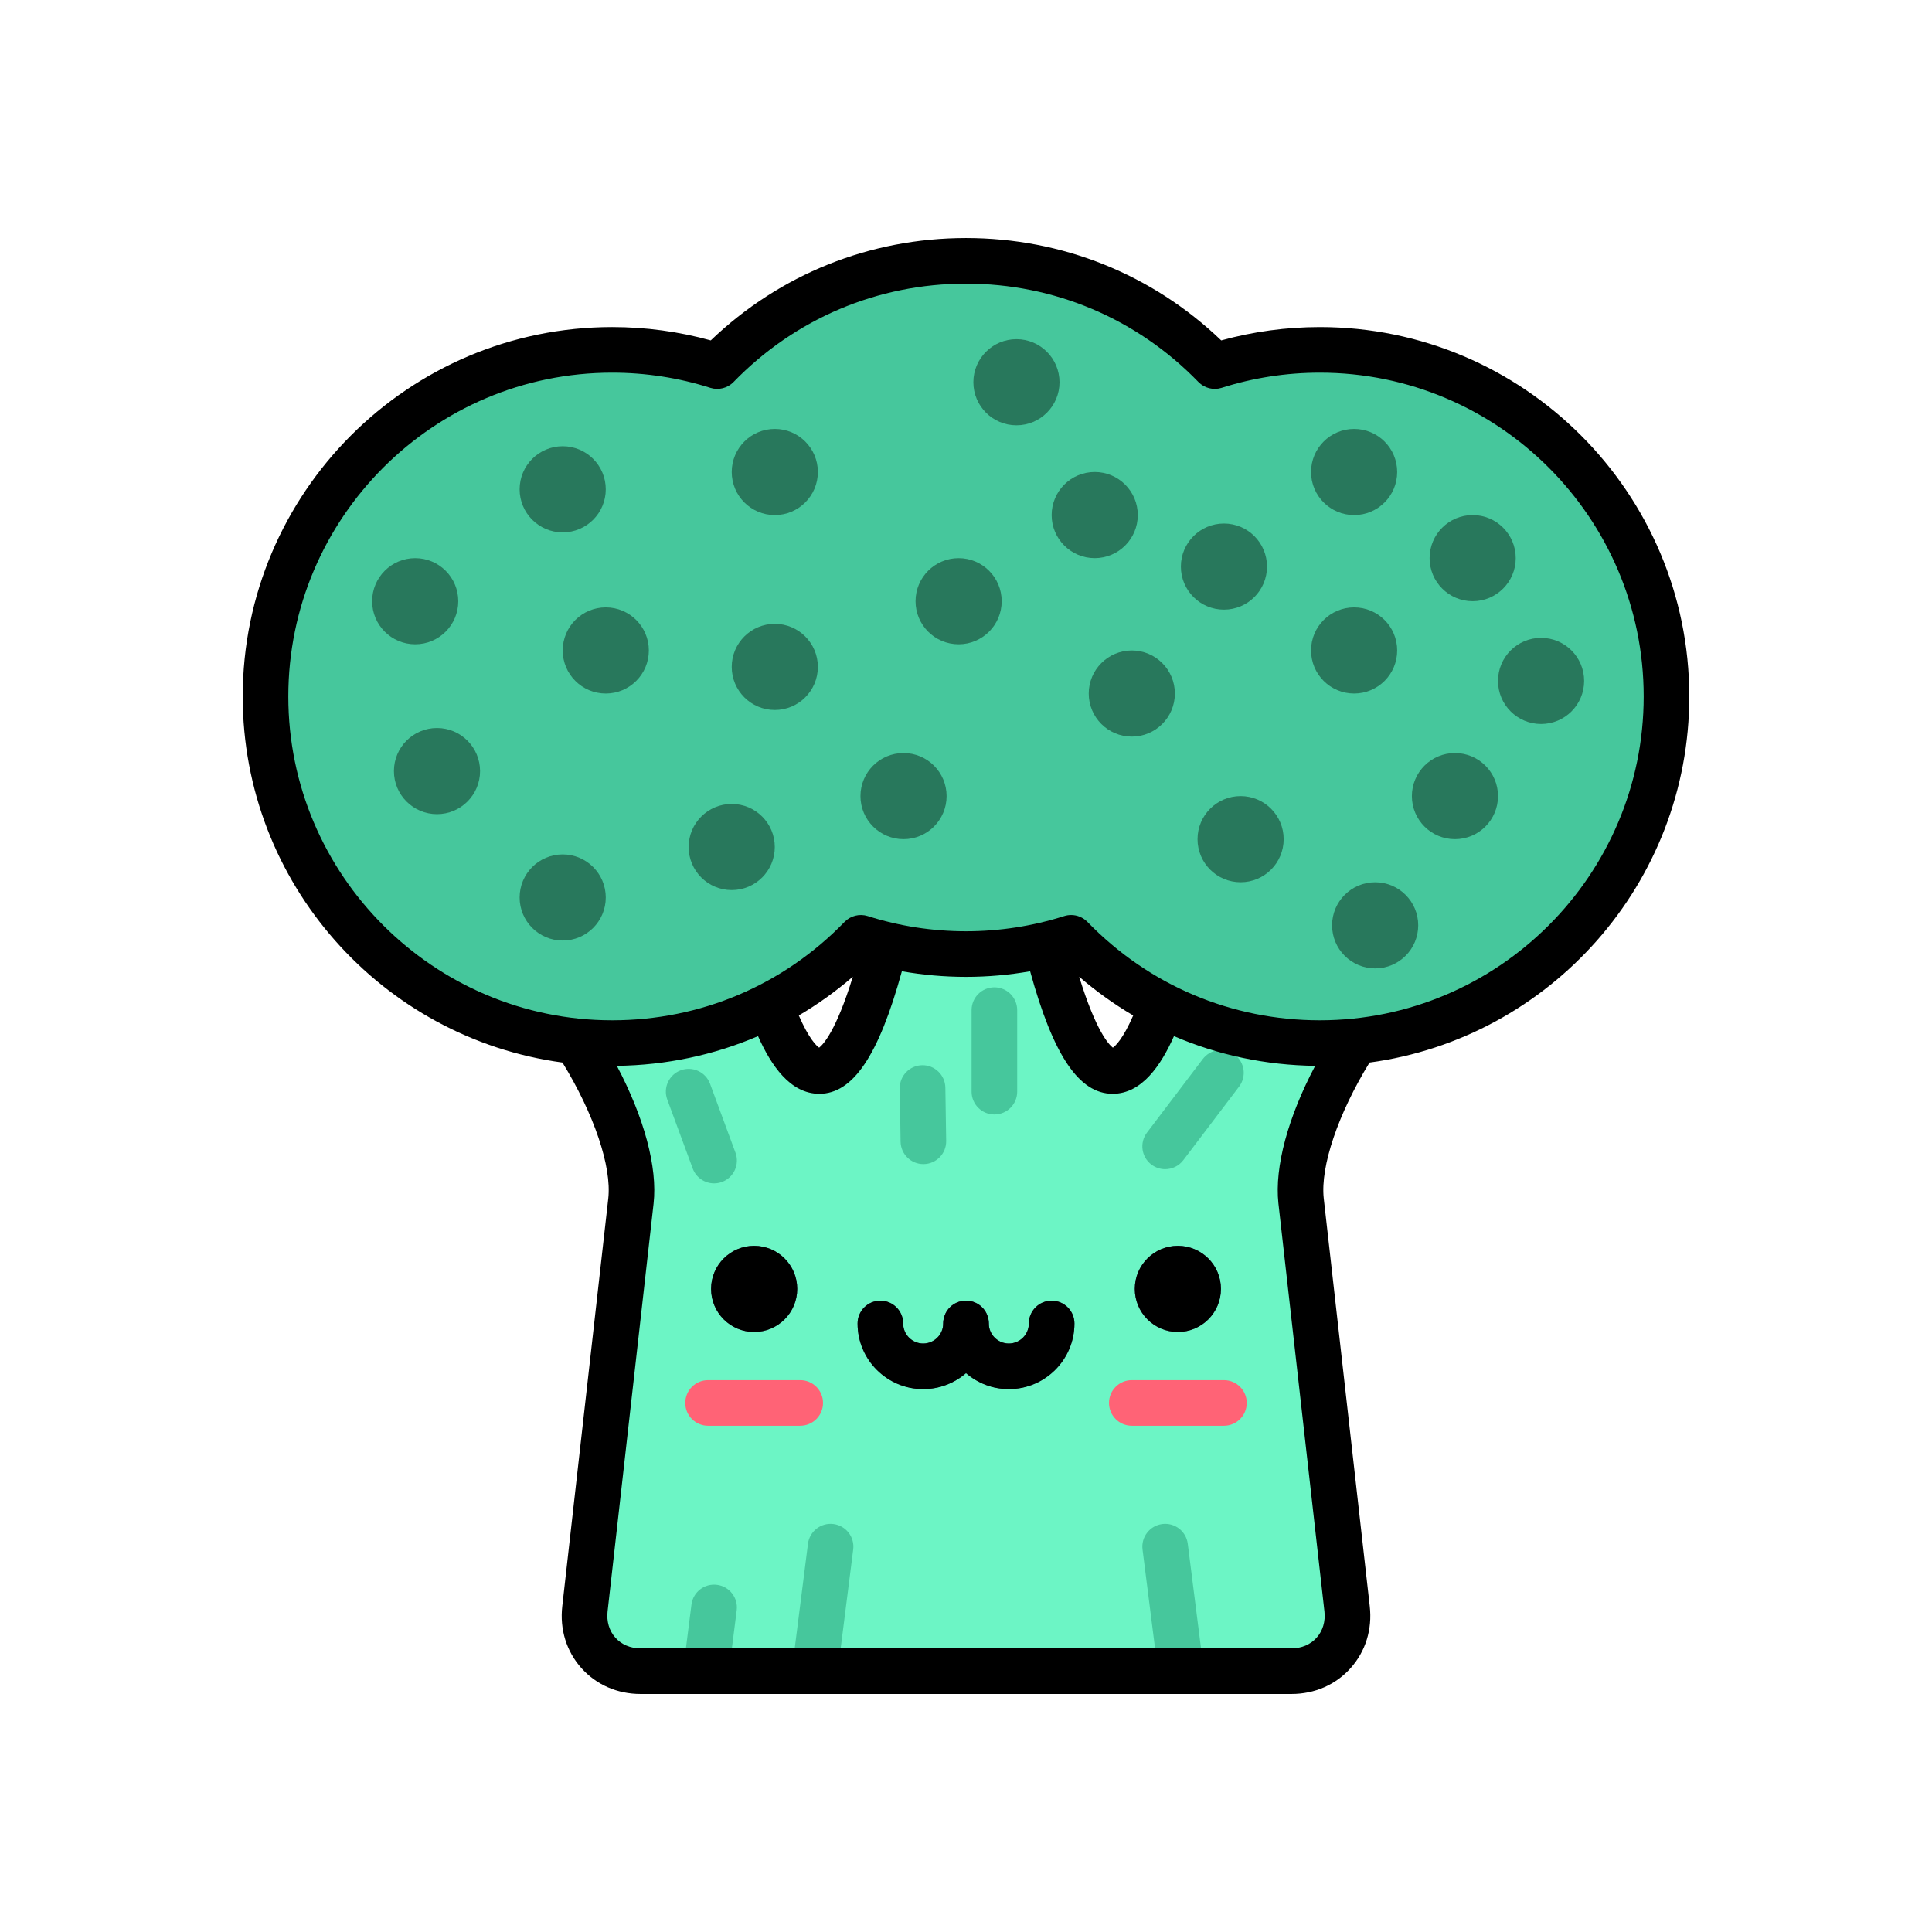 <?xml version="1.0" encoding="utf-8"?>
<!-- Generator: Adobe Illustrator 16.0.0, SVG Export Plug-In . SVG Version: 6.00 Build 0)  -->
<!DOCTYPE svg PUBLIC "-//W3C//DTD SVG 1.1//EN" "http://www.w3.org/Graphics/SVG/1.1/DTD/svg11.dtd">
<svg version="1.1" id="Layer_1" xmlns="http://www.w3.org/2000/svg" xmlns:xlink="http://www.w3.org/1999/xlink" x="0px" y="0px"
	 width="350px" height="350px" viewBox="0 0 350 350" enable-background="new 0 0 350 350" xml:space="preserve">
<path fill="#6CF5C5" d="M259.983,172.837h-29.325l-4.209-37.316c-0.261-2.314-1.215-4.47-2.633-6.266l-7.1,27.038
	c0,0-5.805,37.727-15.147,37.727c-9.341,0-15.449-40.205-15.449-40.205v-29.577h-22.243v29.577c0,0-6.107,40.205-15.449,40.205
	s-15.147-37.727-15.147-37.727l-7.099-27.035c-1.417,1.795-2.371,3.951-2.631,6.263l-4.21,37.316H90.015
	c11.547,7.577,25.768,31.53,24.28,44.756l-8.331,73.868c-0.7,6.207,3.837,11.285,10.083,11.285h117.908
	c6.246,0,10.783-5.079,10.082-11.285l-8.339-73.945C234.272,204.275,248.458,180.4,259.983,172.837z"/>
<path fill="#46C79C" d="M239.104,63.382c-6.638,0-13.033,1.034-19.039,2.943C208.654,54.563,192.682,47.252,175,47.252
	c-17.682,0-33.653,7.312-45.065,19.072c-6.006-1.909-12.402-2.943-19.04-2.943c-34.68,0-62.793,28.113-62.793,62.792
	s28.113,62.792,62.793,62.792c17.682,0,33.653-7.312,45.065-19.072c6.005,1.909,12.402,2.942,19.04,2.942s13.035-1.034,19.041-2.942
	c11.411,11.76,27.383,19.072,45.063,19.072c34.681,0,62.794-28.113,62.794-62.792S273.785,63.382,239.104,63.382z"/>
<circle fill="#3F4963" cx="136.622" cy="233.498" r="7.802"/>
<path fill="#FF6376" d="M144.968,258.287h-16.693c-2.282,0-4.13-1.849-4.13-4.13s1.849-4.13,4.13-4.13h16.693
	c2.282,0,4.13,1.849,4.13,4.13S147.25,258.287,144.968,258.287z"/>
<circle fill="#3F4963" cx="213.38" cy="233.498" r="7.802"/>
<path fill="#FF6376" d="M221.729,258.287h-16.694c-2.281,0-4.13-1.849-4.13-4.13s1.849-4.13,4.13-4.13h16.694
	c2.281,0,4.13,1.849,4.13,4.13S224.01,258.287,221.729,258.287z"/>
<g>
	<path fill="#3F4963" d="M167.246,251.65c-6.555,0-11.888-5.332-11.888-11.886c0-2.282,1.849-4.132,4.131-4.132
		c2.281,0,4.13,1.85,4.13,4.132c0,1.998,1.626,3.625,3.627,3.625c2,0,3.626-1.627,3.626-3.625c0-2.282,1.849-4.132,4.13-4.132
		s4.13,1.85,4.13,4.132C179.132,246.318,173.799,251.65,167.246,251.65z"/>
	<path fill="#3F4963" d="M182.758,251.65c-6.554,0-11.886-5.332-11.886-11.886c0-2.282,1.849-4.132,4.131-4.132
		c2.281,0,4.13,1.85,4.13,4.132c0,1.998,1.627,3.625,3.625,3.625c2.001,0,3.627-1.627,3.627-3.625c0-2.282,1.849-4.132,4.13-4.132
		s4.131,1.85,4.131,4.132C194.645,246.318,189.313,251.65,182.758,251.65z"/>
</g>
<g>
	<circle fill="#28785C" cx="109.742" cy="117.837" r="7.802"/>
	<circle fill="#28785C" cx="140.362" cy="85.508" r="7.802"/>
	<circle fill="#28785C" cx="75.218" cy="108.916" r="7.802"/>
	<circle fill="#28785C" cx="184.138" cy="69.248" r="7.802"/>
	<circle fill="#28785C" cx="173.663" cy="108.916" r="7.802"/>
	<circle fill="#28785C" cx="163.684" cy="144.222" r="7.802"/>
	<circle fill="#28785C" cx="205.037" cy="125.641" r="7.802"/>
	<circle fill="#28785C" cx="249.121" cy="167.633" r="7.802"/>
	<circle fill="#28785C" cx="132.558" cy="153.446" r="7.802"/>
	<circle fill="#28785C" cx="279.179" cy="123.356" r="7.802"/>
	<circle fill="#28785C" cx="245.311" cy="117.837" r="7.802"/>
	<circle fill="#28785C" cx="263.577" cy="144.222" r="7.802"/>
	<circle fill="#28785C" cx="101.938" cy="162.588" r="7.802"/>
	<circle fill="#28785C" cx="140.362" cy="120.817" r="7.802"/>
	<circle fill="#28785C" cx="101.938" cy="88.644" r="7.802"/>
	<circle fill="#28785C" cx="198.318" cy="93.309" r="7.802"/>
	<circle fill="#28785C" cx="245.311" cy="85.508" r="7.802"/>
	<circle fill="#28785C" cx="221.729" cy="102.643" r="7.802"/>
	<circle fill="#28785C" cx="266.787" cy="101.112" r="7.802"/>
	<circle fill="#28785C" cx="224.747" cy="152.025" r="7.802"/>
	<circle fill="#28785C" cx="79.166" cy="139.69" r="7.802"/>
</g>
<path fill="#46C79C" d="M129.883,287.106c-2.257-0.292-4.33,1.314-4.618,3.578l-1.529,12.062h8.327l1.397-11.024
	C133.748,289.46,132.146,287.393,129.883,287.106z M129.364,214.379c0.475,0,0.958-0.081,1.43-0.256
	c2.14-0.79,3.235-3.166,2.444-5.305l-4.606-12.484c-0.79-2.138-3.164-3.235-5.305-2.443c-2.14,0.79-3.235,3.165-2.444,5.305
	l4.606,12.483C126.105,213.346,127.684,214.379,129.364,214.379z M150.987,276.093c-2.257-0.29-4.33,1.313-4.617,3.577
	l-2.925,23.076h8.327l2.793-22.038C154.852,278.446,153.25,276.379,150.987,276.093z M210.559,276.093
	c-2.263,0.285-3.865,2.354-3.578,4.617l2.793,22.037h8.327l-2.926-23.077C214.888,277.406,212.824,275.8,210.559,276.093z
	 M223.679,191.058c-1.818-1.378-4.408-1.021-5.786,0.796l-10.106,13.328c-1.378,1.817-1.022,4.409,0.796,5.787
	c0.746,0.565,1.622,0.839,2.491,0.839c1.248,0,2.482-0.564,3.294-1.636l10.107-13.328
	C225.854,195.026,225.497,192.437,223.679,191.058z M167.068,192.974c-2.281,0.034-4.101,1.912-4.067,4.193l0.149,9.653
	c0.035,2.26,1.876,4.067,4.129,4.067c0.021,0,0.042,0,0.064,0c2.281-0.035,4.101-1.913,4.066-4.193l-0.148-9.654
	C171.226,194.76,169.331,192.932,167.068,192.974z M180.142,178.862c-2.282,0-4.131,1.85-4.131,4.131v14.771
	c0,2.282,1.849,4.131,4.131,4.131c2.281,0,4.131-1.849,4.131-4.131v-14.771C184.271,180.712,182.423,178.862,180.142,178.862z"/>
<path d="M190.514,235.633c-2.281,0-4.13,1.85-4.13,4.132c0,1.998-1.627,3.625-3.626,3.625c-2,0-3.626-1.627-3.626-3.625
	c0-2.282-1.849-4.132-4.131-4.132c-2.282,0-4.13,1.85-4.13,4.132c0,1.998-1.626,3.625-3.626,3.625c-2,0-3.627-1.627-3.627-3.625
	c0-2.282-1.849-4.132-4.131-4.132c-2.281,0-4.13,1.85-4.13,4.132c0,6.554,5.333,11.886,11.888,11.886
	c2.965,0,5.672-1.099,7.756-2.899c2.084,1.802,4.792,2.899,7.756,2.899c6.555,0,11.887-5.332,11.887-11.886
	C194.645,237.482,192.796,235.633,190.514,235.633z M136.622,225.693c-4.309,0-7.802,3.493-7.802,7.803s3.494,7.804,7.802,7.804
	c4.309,0,7.802-3.494,7.802-7.804S140.931,225.693,136.622,225.693z M306.028,126.174c0-36.901-30.021-66.921-66.922-66.921
	c-6.068,0-12.067,0.813-17.868,2.416C208.73,49.688,192.41,43.123,175,43.123c-17.411,0-33.73,6.565-46.237,18.545
	c-5.801-1.604-11.8-2.416-17.868-2.416c-36.902,0-66.923,30.021-66.923,66.922c0,33.851,25.264,61.908,57.926,66.315
	c5.713,9.322,8.945,18.847,8.294,24.64l-8.332,73.87c-0.471,4.187,0.758,8.158,3.462,11.185c2.704,3.026,6.514,4.694,10.727,4.694
	h117.909c4.212,0,8.021-1.668,10.726-4.694c2.703-3.026,3.934-6.998,3.461-11.185l-8.339-73.923
	c-0.624-5.797,2.608-15.301,8.296-24.586C280.764,188.082,306.028,160.025,306.028,126.174z M239.934,291.925
	c0.206,1.818-0.296,3.506-1.412,4.755c-1.115,1.249-2.738,1.938-4.565,1.938H116.048c-1.829,0-3.451-0.688-4.566-1.938
	c-1.116-1.249-1.618-2.937-1.413-4.755l8.332-73.871c0.742-6.592-1.705-15.591-6.653-24.967c8.95-0.111,17.601-1.955,25.577-5.382
	c2.347,5.271,5.82,10.444,11.105,10.444c6.078,0,10.747-6.889,14.954-22.195c3.822,0.671,7.704,1.014,11.617,1.014
	c3.912,0,7.795-0.343,11.616-1.014c4.206,15.308,8.875,22.195,14.954,22.195c5.283,0,8.759-5.172,11.104-10.444
	c7.976,3.428,16.628,5.271,25.579,5.382c-4.922,9.329-7.371,18.299-6.66,24.893L239.934,291.925z M144.71,183.959
	c3.439-2.022,6.712-4.365,9.784-7.014c-3.031,9.886-5.417,12.326-6.101,12.85C147.908,189.455,146.551,188.192,144.71,183.959z
	 M195.506,176.945c3.071,2.649,6.345,4.991,9.783,7.014c-1.841,4.234-3.198,5.496-3.683,5.836
	C200.922,189.271,198.535,186.832,195.506,176.945z M239.104,184.836c-16,0-30.951-6.328-42.1-17.818
	c-0.791-0.814-1.865-1.254-2.965-1.254c-0.418,0-0.839,0.064-1.251,0.195c-5.739,1.823-11.725,2.748-17.79,2.748
	c-6.065,0-12.051-0.925-17.789-2.748c-1.492-0.476-3.125-0.064-4.214,1.059c-11.15,11.49-26.102,17.818-42.102,17.818
	c-32.346,0-58.662-26.315-58.662-58.662s26.316-58.661,58.662-58.661c6.067,0,12.053,0.924,17.789,2.748
	c1.494,0.474,3.125,0.063,4.215-1.061C144.049,57.711,159,51.383,175,51.383c16.001,0,30.951,6.328,42.101,17.818
	c1.092,1.124,2.722,1.535,4.216,1.061c5.737-1.825,11.722-2.748,17.788-2.748c32.347,0,58.663,26.314,58.663,58.661
	C297.768,158.52,271.451,184.836,239.104,184.836z M213.382,225.693c-4.31,0-7.803,3.493-7.803,7.803s3.493,7.804,7.803,7.804
	c4.308,0,7.802-3.494,7.802-7.804S217.69,225.693,213.382,225.693z"/>
</svg>
